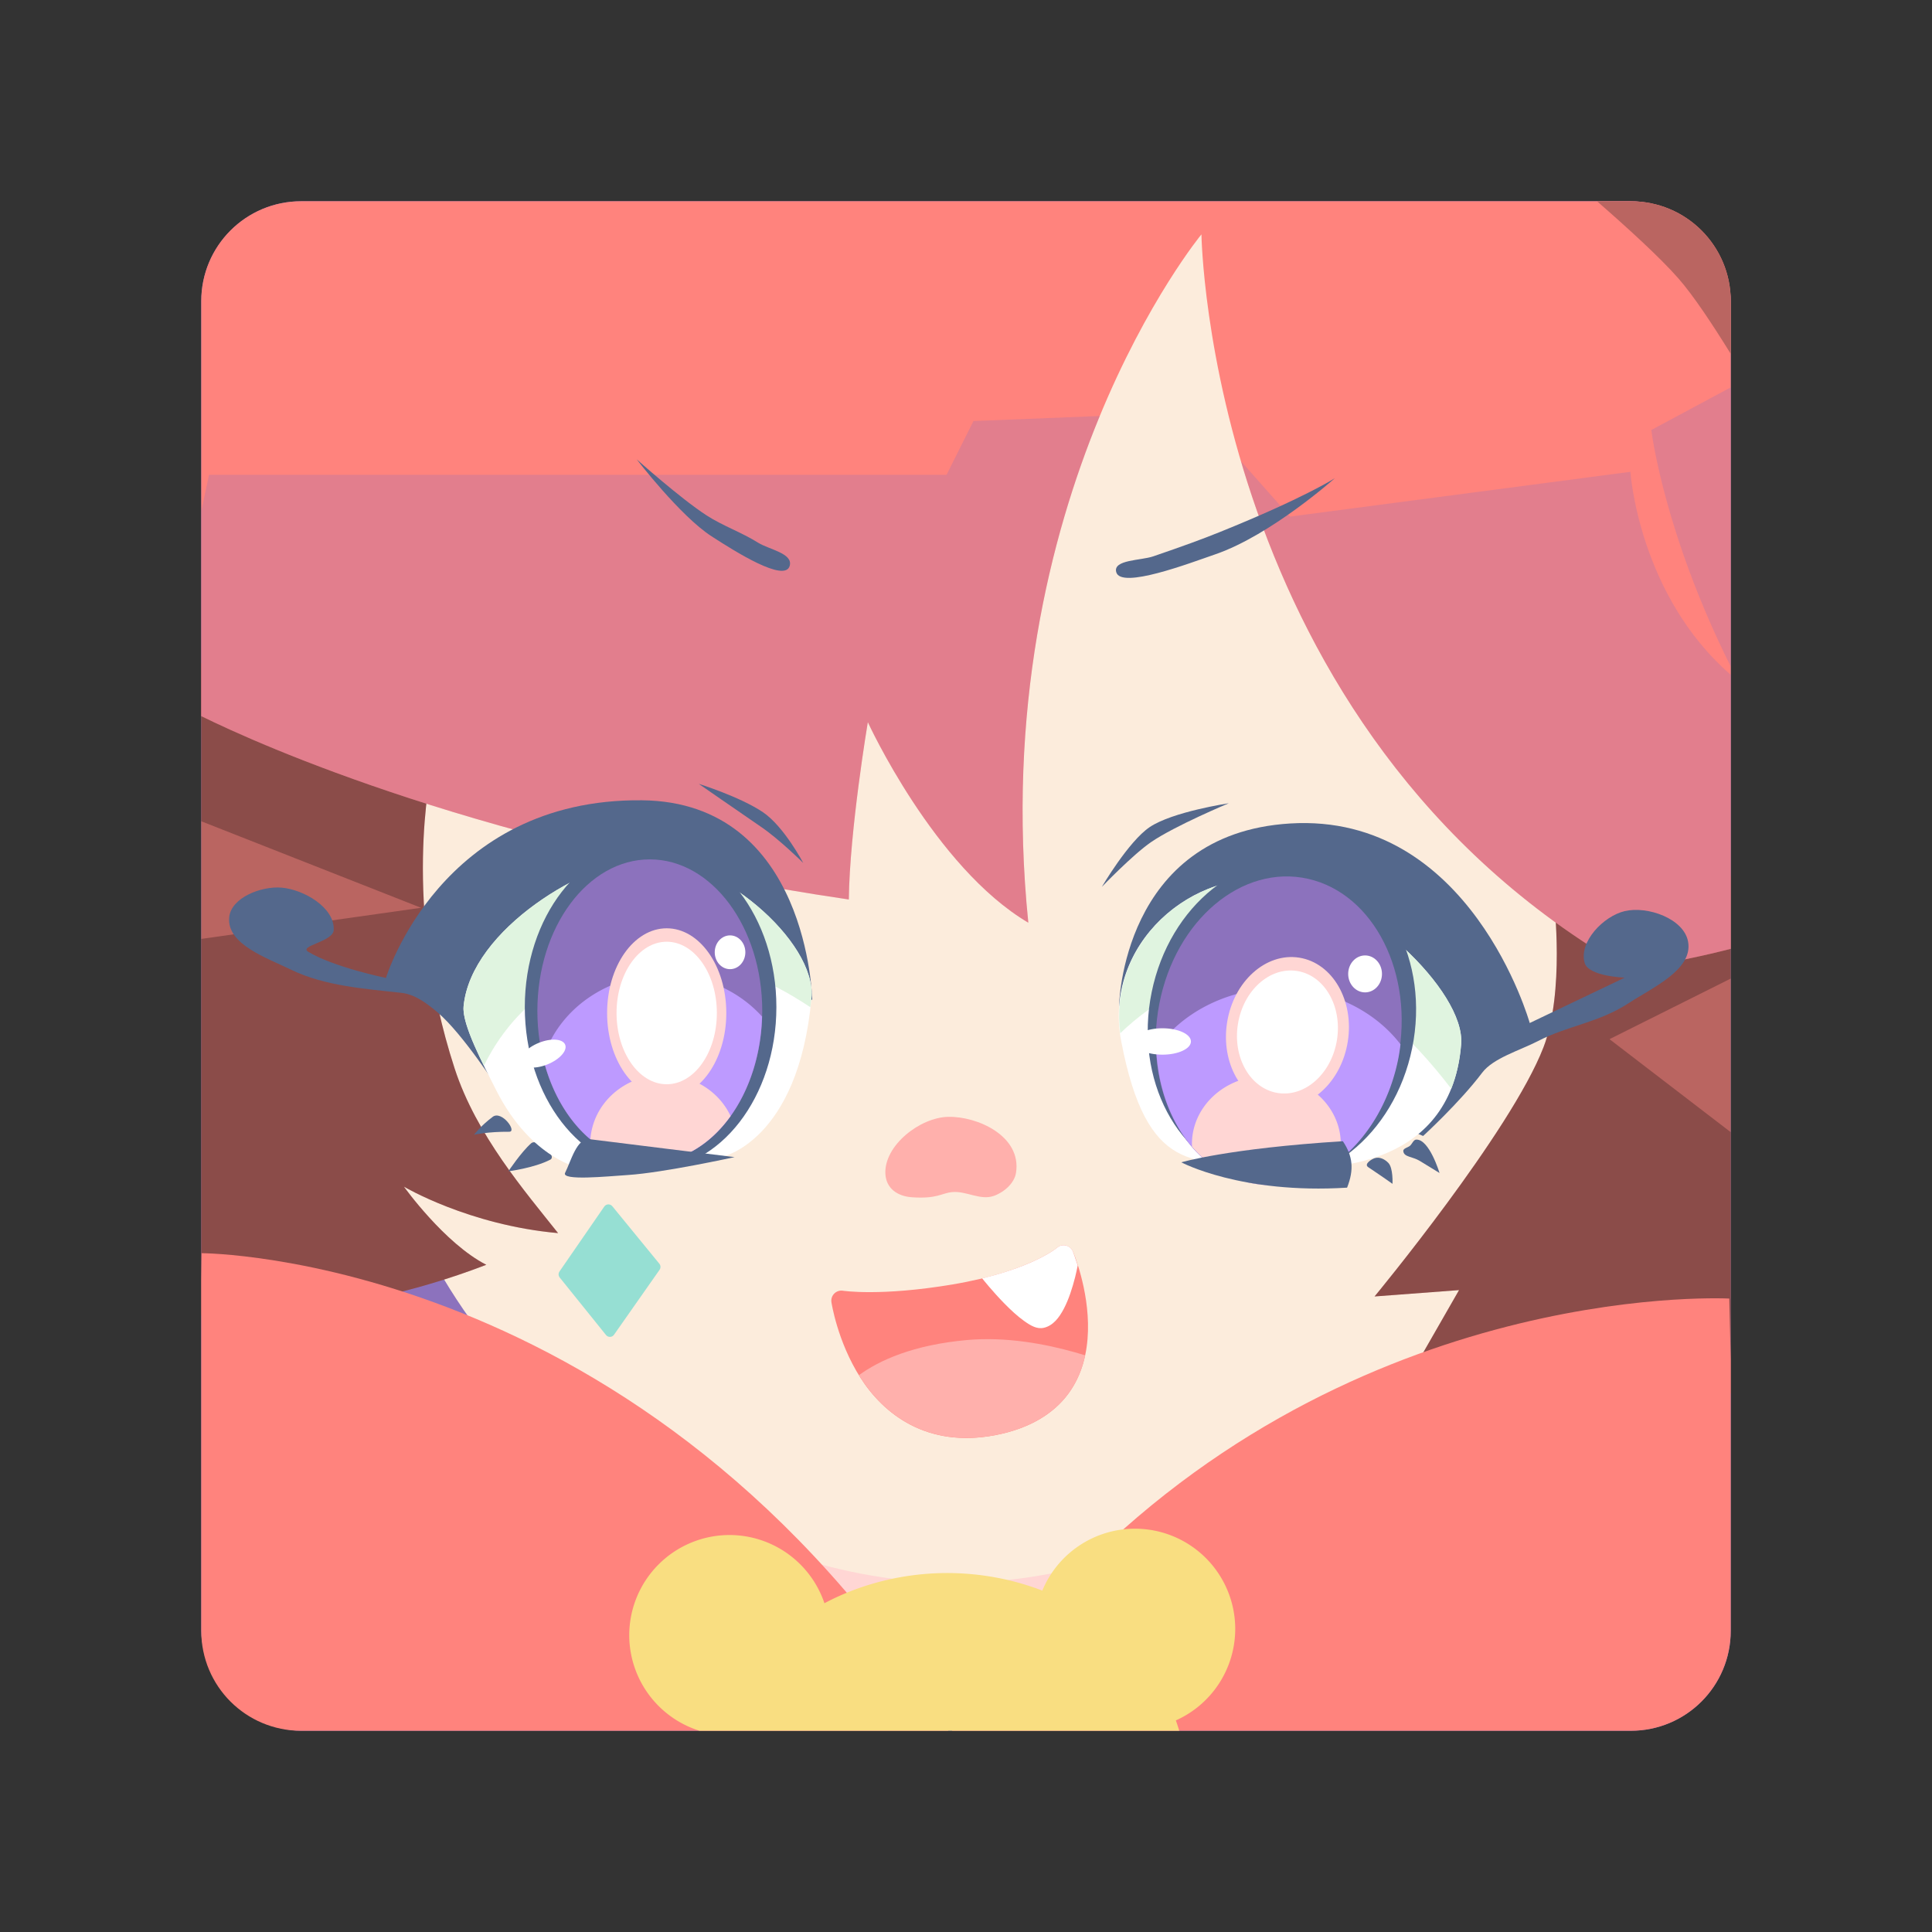 <svg width="192" height="192" version="1.1" viewBox="0 0 192 192" xmlns="http://www.w3.org/2000/svg">
 <rect x="0" y="0" width="192" height="192" fill="#333333" stroke="none"/>
 <rect x="20" y="20" width="152" height="152" rx="9.935" opacity=".63" style="fill:#8c72bd;opacity:1"/>
 <rect x="73.863" y="150.24" width="40.079" height="19.305" style="fill:#ffd6d4;paint-order:stroke fill markers"/>
 <path d="m38.875 115.73c8.456 25.538 34.626 42.308 57.57 41.546 29.607-0.984 58.283-28.564 65.583-57.274 6.044-23.771-24.334-69.44-24.334-69.44l-15.38-8.839-60.886 14.774-30.862 35.907s0.069 18.44 8.309 43.326z" style="fill:#fcecdc"/>
 <path d="m20 130.73s13.191 0.792 28.328-5.036c-4.165-2.133-8.184-7.764-8.184-7.764s6.42 3.821 15.318 4.616c-3.229-4.075-8.122-9.723-10.282-16.367-5.311-16.336-2.308-29.587-2.308-29.587l-22.872-10.702z" style="fill:#ba6561"/>
 <path d="m172 87.068-17.561 2.531s1.077 8.973-1.049 14.479c-3.24 8.391-16.787 24.762-16.787 24.762l8.395-0.631-8.184 14.27 35.186-4.047v-51.363z" style="fill:#ba6561"/>
 <path d="m20 65.889v15.727l21.842 8.598-21.842 3.094v37.422s13.191 0.791 28.328-5.037c-4.165-2.133-8.184-7.764-8.184-7.764s6.42 3.822 15.318 4.617c-3.229-4.075-8.123-9.725-10.283-16.369-5.311-16.336-2.307-29.586-2.307-29.586l-22.873-10.701zm152 21.18-17.561 2.531s1.077 8.973-1.049 14.479c-3.24 8.391-16.787 24.762-16.787 24.762l8.395-0.631-8.184 14.27 35.186-4.047v-25.918l-12.049-9.244 12.049-6.023v-10.178z" style="opacity:.25"/>
 <path d="m29.936 20c-5.504 0-9.935 4.432-9.935 9.935v41.232c5.893 2.898 28.036 12.863 64.354 18.223 0.079-6.862 1.889-17.627 1.889-17.627s6.585 14.398 15.949 19.934c-4.303-42.348 17.205-68.406 17.205-68.406s0.655 49.155 42.389 73.023c4.279-0.609 7.776-1.391 10.215-2.023v-64.355c0-5.504-4.432-9.935-9.936-9.935h-132.13z" style="fill:#ff837d"/>
 <path d="m20.039 124.54-0.039 2.679v34.848c0 5.504 4.432 9.936 9.935 9.936h64.312c-29.967-47.428-74.209-47.462-74.209-47.462zm149.69 4.488c-9.584 0.12-49.45 3.102-75.125 42.975h67.457c5.504 0 9.936-4.432 9.936-9.936v-26.969l-0.143-6.047s-0.753-0.041-2.125-0.023z" style="fill:#ff837d"/>
 <path d="m158.71 20c2.924 2.547 6.278 5.595 8.113 7.697 1.478 1.692 3.357 4.524 5.18 7.475v-5.236c0-5.504-4.432-9.935-9.936-9.935h-3.357z" style="fill:#ba6561"/>
 <path d="m112.79 151.92a9.967 9.967 0 0 0-9.205 6.152 24.026 21.508 0 0 0-9.471-1.746 24.026 21.508 0 0 0-12.182 3 9.967 9.967 0 0 0-9.432-6.777 9.967 9.967 0 0 0-9.967 9.967 9.967 9.967 0 0 0 6.973 9.482h47.684a24.026 21.508 0 0 0-0.336-1.025 9.967 9.967 0 0 0 5.902-9.086 9.967 9.967 0 0 0-9.967-9.967z" style="fill:#f9de81;paint-order:stroke fill markers"/>
 <path d="m172 38.496-7.894 4.236s1.192 10.08 7.894 23.508v-27.744zm-62.705 2.844-12.553 0.502-2.672 5.342h-73.297l-0.773 3.631v20.354c5.893 2.898 28.036 12.863 64.354 18.223 0.079-6.862 1.889-17.627 1.889-17.627s6.585 14.398 15.949 19.934c-2.169-21.342 2.218-38.54 7.104-50.357zm14.033 4.5c4.752 16.112 15.247 37.2 38.457 50.475 4.279-0.609 7.776-1.391 10.215-2.023v-27.23c-9.158-7.952-9.973-20.174-9.973-20.174l-33.83 4.451-4.869-5.498z" style="fill:#8c72bd;opacity:.25"/>
 <path d="m60.464 120.19 4.674 5.713-4.526 6.454-4.6-5.713z" style="fill:#96dfd3;stroke-linecap:round;stroke-linejoin:round;stroke:#96dfd3"/>
 <path d="m94.219 110.99c-2.801 0.065-6.346 2.839-6.232 5.638 0.06 1.463 1.187 2.256 2.647 2.356 2.526 0.173 2.919-0.413 3.986-0.514 1.417-0.135 2.778 0.846 4.124 0.384 1.009-0.347 2.059-1.246 2.226-2.3 0.578-3.654-3.836-5.631-6.751-5.564z" style="fill:#ffb0ac"/>
 <path d="m105.67 123.75c-0.231 7e-3 -0.453 0.094-0.627 0.246 0 0-0.576 0.522-2.211 1.285s-4.261 1.707-8.156 2.363c-7.178 1.209-10.91 0.627-10.91 0.627-0.666-0.101-1.24 0.472-1.139 1.139 0 0 0.574 3.886 2.879 7.5 2.305 3.614 6.603 7.014 13.406 5.713 3.46-0.662 5.801-2.167 7.227-4.08 1.426-1.914 1.925-4.166 1.982-6.26 0.116-4.187-1.5-7.926-1.5-7.926-0.162-0.379-0.539-0.62-0.951-0.607z" style="color-rendering:auto;color:#000000;dominant-baseline:auto;fill:#ff837d;font-feature-settings:normal;font-variant-alternates:normal;font-variant-caps:normal;font-variant-ligatures:normal;font-variant-numeric:normal;font-variant-position:normal;image-rendering:auto;isolation:auto;mix-blend-mode:normal;shape-padding:0;shape-rendering:auto;solid-color:#000000;text-decoration-color:#000000;text-decoration-line:none;text-decoration-style:solid;text-indent:0;text-orientation:mixed;text-transform:none;white-space:normal"/>
 <path d="m97.516 133.09c-0.455 0.012-0.911 0.036-1.367 0.076-5.441 0.483-8.788 2.044-10.781 3.492 0.051 0.083 0.09 0.166 0.143 0.248 2.305 3.614 6.603 7.014 13.406 5.713 3.46-0.662 5.801-2.167 7.227-4.08 0.887-1.191 1.415-2.512 1.701-3.846-2.535-0.788-6.366-1.706-10.328-1.603z" style="fill:#ffb0ac"/>
 <path d="m105.67 123.75c-0.231 7e-3 -0.453 0.094-0.627 0.246 0 0-0.576 0.522-2.211 1.285-1.181 0.552-2.902 1.196-5.225 1.76 0.105 0.133 1.032 1.299 2.215 2.506 0.626 0.639 1.304 1.268 1.957 1.732 0.653 0.464 1.278 0.838 1.975 0.672 0.893-0.213 1.5-0.99 1.98-1.912 0.48-0.922 0.84-2.043 1.117-3.139 0.099-0.393 0.176-0.767 0.254-1.143-0.26-0.806-0.484-1.4-0.484-1.4-0.162-0.379-0.539-0.62-0.951-0.607z" style="color-rendering:auto;color:#000000;dominant-baseline:auto;fill:#fff;font-feature-settings:normal;font-variant-alternates:normal;font-variant-caps:normal;font-variant-ligatures:normal;font-variant-numeric:normal;font-variant-position:normal;image-rendering:auto;isolation:auto;mix-blend-mode:normal;shape-padding:0;shape-rendering:auto;solid-color:#000000;text-decoration-color:#000000;text-decoration-line:none;text-decoration-style:solid;text-indent:0;text-orientation:mixed;text-transform:none;white-space:normal"/>
 <path d="m52.785 113.62c-0.997 0.879-2.263 2.782-2.263 2.782s2.526-0.316 4.155-1.15c0.745-0.381-1.264-2.185-1.892-1.632z" style="fill:#54688c"/>
 <path d="m48.964 110.99c-1.204 0.901-1.855 1.78-1.855 1.78s1.376-0.316 3.487-0.297c0.837 8e-3 -0.731-2.158-1.632-1.484z" style="fill:#54688c"/>
 <path d="m43.474 100.6c2.533 2.13 6.158 7.79 6.158 7.79l31.085-9.051s-0.361-19.639-16.915-19.808c-20.039-0.204-25.447 17.657-25.447 17.657s-5.176-1.063-7.716-2.597c-0.999-0.603 2.45-0.987 2.522-2.151 0.139-2.228-2.968-4.046-5.193-4.229-1.987-0.164-5.013 0.982-5.193 2.967-0.243 2.674 3.744 4.017 6.158 5.193 3.361 1.639 7.469 1.903 10.98 2.3 1.341 0.152 2.528 1.06 3.561 1.929z" style="fill:#54688c"/>
 <path d="m46.071 100.01c0.74-7.716 12.28-14.463 18.028-14.689 7.119-0.28 17.063 8.197 16.544 13.873-1.312 14.345-8.977 15.802-8.977 15.802l-13.947 1.113s-4.906-0.87-8.383-7.716c-1.358-2.674-3.436-6.596-3.264-8.383z" style="fill:#fff"/>
 <path d="m64.1 85.316c-5.748 0.226-17.29 6.973-18.029 14.689-0.123 1.284 0.923 3.67 2.022 5.904 1.753-3.605 6.486-10.513 17.168-10.855 5.72-0.184 11.045 2.23 15.27 5.041 0.035-0.307 0.084-0.586 0.113-0.906 0.519-5.676-9.424-14.153-16.543-13.873z" style="fill:#e0f4e0"/>
 <ellipse cx="64.655" cy="100.08" rx="12.501" ry="16.173" style="fill:#54688c;paint-order:stroke fill markers;stroke-width:1.061"/>
 <ellipse cx="64.577" cy="100.46" rx="11.174" ry="15.056" style="fill:#8c72bd;paint-order:stroke fill markers;stroke-width:1.038"/>
 <path d="m66.047 96.84a12.538 11.436 0 0 0-12.062 8.354 11.174 15.056 0 0 0 10.594 10.32 11.174 15.056 0 0 0 11.152-14.49 12.538 11.436 0 0 0-9.684-4.184z" style="fill:#bd9aff;paint-order:stroke fill markers"/>
 <path d="m65.941 106.81a7.292 6.872 0 0 0-7.268 6.414 11.174 15.056 0 0 0 5.904 2.293 11.174 15.056 0 0 0 8.027-4.606 7.292 6.872 0 0 0-6.664-4.102z" style="fill:#ffd6d4;paint-order:stroke fill markers"/>
 <ellipse cx="66.256" cy="100.67" rx="5.923" ry="8.417" style="fill:#ffd6d4;paint-order:stroke fill markers;stroke-width:1.189"/>
 <ellipse cx="66.256" cy="100.67" rx="4.984" ry="7.082" style="fill:#fff;paint-order:stroke fill markers"/>
 <ellipse cx="72.551" cy="94.636" rx="1.521" ry="1.679" style="fill:#fff;paint-order:stroke fill markers"/>
 <ellipse transform="rotate(-22.091)" cx="10.638" cy="117.32" rx="2.361" ry="1.154" style="fill:#fff;paint-order:stroke fill markers"/>
 <path d="m56.161 116.55c0.585-1.154 1.165-3.507 2.448-3.338 1.954 0.257 14.393 1.78 14.393 1.78s-7.031 1.547-10.609 1.78c-2.074 0.136-6.647 0.596-6.232-0.223z" style="fill:#54688c"/>
 <path d="m111.21 99.987s0.248-17.122 16.997-18.151c17.948-1.102 23.816 19.83 23.816 19.83l9.443-4.511s-3.597-0.107-3.987-1.469c-0.597-2.085 1.876-4.646 3.987-5.141 2.269-0.532 5.886 0.748 6.295 3.043 0.495 2.776-3.516 4.542-5.875 6.085-3.028 1.98-6.026 2.228-9.023 3.777-1.827 0.945-4.469 1.701-5.561 3.148-2.258 2.993-5.875 6.295-5.875 6.295z" style="fill:#54688c"/>
 <path d="m111.42 103.45c-1.818-9.533 7.038-17.39 15.948-15.948 7.942 1.286 18.251 10.957 17.836 16.262-0.917 11.733-11.963 12.943-19.62 12.171-6.745-0.68-11.6 0.961-14.164-12.485z" style="fill:#fff"/>
 <path d="m124.88 87.334c-7.742 0.206-14.648 7.053-13.551 15.35 3.118-3 9.374-7.51 17.725-5.949 5.825 1.089 11.098 6.154 15.168 11.459 0.511-1.278 0.858-2.742 0.99-4.43 0.415-5.306-9.894-14.976-17.836-16.262-0.835-0.135-1.671-0.19-2.496-0.168z" style="fill:#e0f4e0"/>
 <ellipse transform="matrix(.978 .21 -.2 .98 0 0)" cx="145.06" cy="72.368" rx="13.235" ry="15.985" style="fill:#54688c;paint-order:stroke fill markers;stroke-width:1.014"/>
 <ellipse transform="matrix(.975 .22 -.19 .982 0 0)" cx="144.36" cy="71.968" rx="12.169" ry="15.373" style="fill:#8c72bd;paint-order:stroke fill markers;stroke-width:.953"/>
 <path d="m135.97 115.99c-0.45-0.301 0.331-0.799 0.663-0.898 0.488-0.145 0.984 0.11 1.339 0.475 0.491 0.505 0.413 2.083 0.413 2.083s-0.725-0.529-2.416-1.66z" style="fill:#54688c"/>
 <path d="m139.46 114.42c-0.041-0.318 0.453-0.355 0.686-0.575 0.193-0.181 0.329-0.583 0.594-0.594 1.307-0.053 2.318 3.32 2.318 3.32s-1.233-0.751-1.96-1.199c-0.728-0.447-1.562-0.369-1.638-0.953z" style="fill:#54688c"/>
 <path d="m127.21 98.203a14.426 12.59 0 0 0-12.303 6.045 12.154 15.385 8.076 0 0 9.27 13.293 12.154 15.385 8.076 0 0 14.799-12.41 12.154 15.385 8.076 0 0 0.203-1.35 14.426 12.59 0 0 0-11.969-5.578z" style="fill:#bd9aff;paint-order:stroke fill markers"/>
 <path d="m125.85 106.91a7.397 6.767 0 0 0-7.396 6.768 7.397 6.767 0 0 0 0.01 0.275 12.154 15.385 8.076 0 0 5.717 3.588 12.154 15.385 8.076 0 0 8.832-2.201 7.397 6.767 0 0 0 0.234-1.662 7.397 6.767 0 0 0-7.396-6.768z" style="fill:#ffd6d4;paint-order:stroke fill markers"/>
 <ellipse cx="135.66" cy="96.786" rx="1.679" ry="1.836" style="fill:#fff;paint-order:stroke fill markers"/>
 <ellipse cx="115.52" cy="103.5" rx="2.833" ry="1.312" style="fill:#fff;paint-order:stroke fill markers"/>
 <ellipse transform="rotate(9.019)" cx="142.44" cy="81.233" rx="6.072" ry="7.479" style="fill:#ffd6d4;paint-order:stroke fill markers;stroke-width:1.218"/>
 <ellipse transform="rotate(9.019)" cx="142.44" cy="81.233" rx="4.984" ry="6.138" style="fill:#fff;paint-order:stroke fill markers"/>
 <path d="m117.4 115.51s5.922 3.176 16.472 2.518c0.706-1.793 0.577-3.126-0.42-4.616-11.452 0.719-16.053 2.098-16.053 2.098z" style="fill:#54688c"/>
 <path d="m109.5 88.136s2.649-4.516 4.748-5.935c2.268-1.534 7.864-2.374 7.864-2.374s-5.344 2.232-7.716 3.858c-1.82 1.247-4.896 4.451-4.896 4.451z" style="fill:#54688c"/>
 <path d="m79.827 85.762s-1.907-3.626-4.006-5.045c-2.268-1.534-6.38-2.819-6.38-2.819s3.86 2.678 6.232 4.303c1.82 1.247 4.155 3.561 4.155 3.561z" style="fill:#54688c"/>
 <path d="m63.266 45.639s4.333 5.646 7.449 7.659c2.324 1.502 7.283 4.635 7.764 2.938 0.354-1.252-2.045-1.617-3.148-2.308-1.643-1.031-3.515-1.67-5.141-2.728-2.61-1.698-6.925-5.561-6.925-5.561z" style="fill:#54688c"/>
 <path d="m132.65 47.527s-6.327 5.646-11.856 7.554c-2.616 0.903-9.382 3.481-9.862 1.784-0.354-1.252 2.441-1.152 3.672-1.574 3.007-1.031 4.811-1.688 6.61-2.413 8.38-3.377 11.436-5.351 11.436-5.351z" style="fill:#54688c"/>
</svg>
